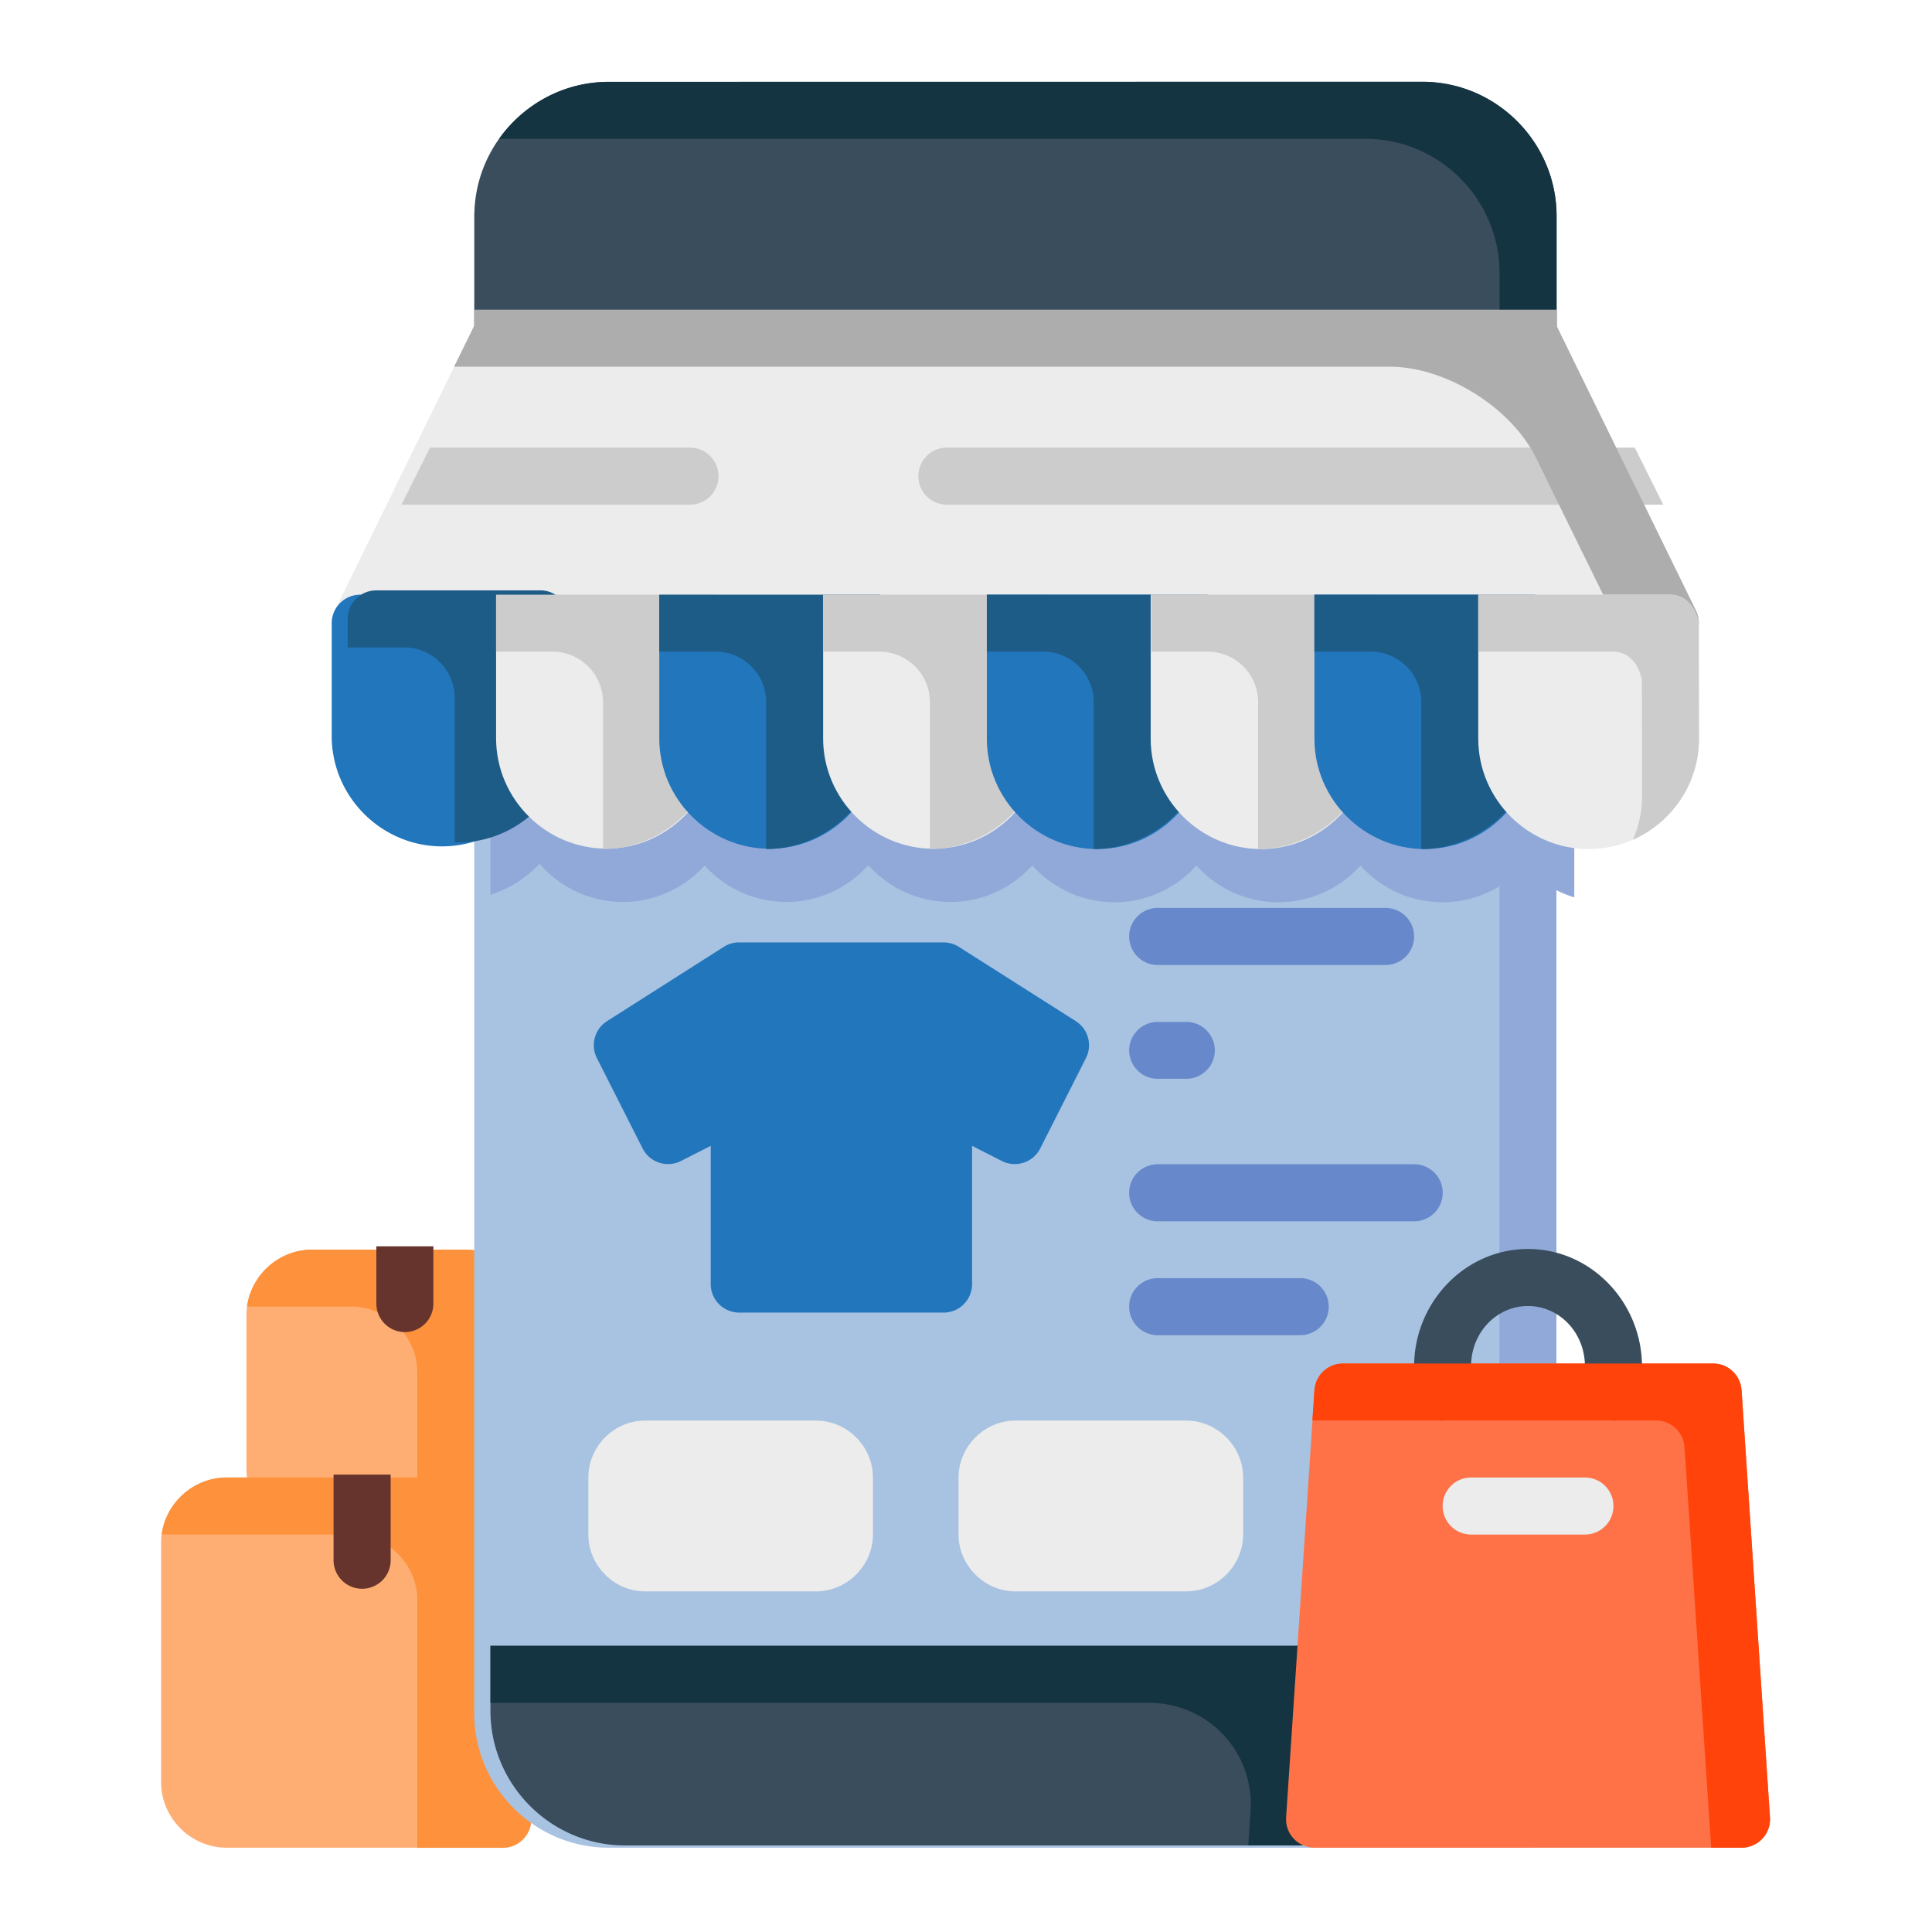 <?xml version="1.0" encoding="UTF-8" standalone="no"?>
<svg
   width="64pt"
   height="64pt"
   viewBox="0 0 22.578 22.578"
   version="1.1"
   id="svg831"
   inkscape:version="1.1.2 (1:1.1+202202050950+0a00cf5339)"
   sodipodi:docname="6 - Online Store.svg"
   inkscape:export-filename="/media/taufikramadhan/Data/Tr Design Studio/Project Design/TR Creative Design/Icon Design/Project Hiring/Icon Icons/019 - Commerce And Shopping/5 - Send/6 - Online Store.png"
   inkscape:export-xdpi="576"
   inkscape:export-ydpi="576"
   xmlns:inkscape="http://www.inkscape.org/namespaces/inkscape"
   xmlns:sodipodi="http://sodipodi.sourceforge.net/DTD/sodipodi-0.dtd"
   xmlns="http://www.w3.org/2000/svg"
   xmlns:svg="http://www.w3.org/2000/svg"
   xmlns:rdf="http://www.w3.org/1999/02/22-rdf-syntax-ns#"
   xmlns:cc="http://creativecommons.org/ns#"
   xmlns:dc="http://purl.org/dc/elements/1.1/">
  <defs
     id="defs825">
    <pattern
       id="EMFhbasepattern"
       patternUnits="userSpaceOnUse"
       width="6"
       height="6"
       x="0"
       y="0" />
    <pattern
       id="EMFhbasepattern-9"
       patternUnits="userSpaceOnUse"
       width="6"
       height="6"
       x="0"
       y="0" />
    <pattern
       id="EMFhbasepattern-0"
       patternUnits="userSpaceOnUse"
       width="6"
       height="6"
       x="0"
       y="0" />
    <pattern
       id="EMFhbasepattern-7"
       patternUnits="userSpaceOnUse"
       width="6"
       height="6"
       x="0"
       y="0" />
    <pattern
       id="EMFhbasepattern-2"
       patternUnits="userSpaceOnUse"
       width="6"
       height="6"
       x="0"
       y="0" />
    <pattern
       id="EMFhbasepattern-98"
       patternUnits="userSpaceOnUse"
       width="6"
       height="6"
       x="0"
       y="0" />
    <pattern
       id="EMFhbasepattern-6"
       patternUnits="userSpaceOnUse"
       width="6"
       height="6"
       x="0"
       y="0" />
    <pattern
       id="EMFhbasepattern-01"
       patternUnits="userSpaceOnUse"
       width="6"
       height="6"
       x="0"
       y="0" />
    <pattern
       id="EMFhbasepattern-07"
       patternUnits="userSpaceOnUse"
       width="6"
       height="6"
       x="0"
       y="0" />
    <pattern
       id="EMFhbasepattern-8"
       patternUnits="userSpaceOnUse"
       width="6"
       height="6"
       x="0"
       y="0" />
    <pattern
       id="EMFhbasepattern-4"
       patternUnits="userSpaceOnUse"
       width="6"
       height="6"
       x="0"
       y="0" />
    <pattern
       id="EMFhbasepattern-40"
       patternUnits="userSpaceOnUse"
       width="6"
       height="6"
       x="0"
       y="0" />
    <pattern
       id="EMFhbasepattern-08"
       patternUnits="userSpaceOnUse"
       width="6"
       height="6"
       x="0"
       y="0" />
    <pattern
       id="EMFhbasepattern-04"
       patternUnits="userSpaceOnUse"
       width="6"
       height="6"
       x="0"
       y="0" />
    <pattern
       id="EMFhbasepattern-014"
       patternUnits="userSpaceOnUse"
       width="6"
       height="6"
       x="0"
       y="0" />
    <pattern
       id="EMFhbasepattern-27"
       patternUnits="userSpaceOnUse"
       width="6"
       height="6"
       x="0"
       y="0" />
    <pattern
       id="EMFhbasepattern-09"
       patternUnits="userSpaceOnUse"
       width="6"
       height="6"
       x="0"
       y="0" />
    <pattern
       id="EMFhbasepattern-5"
       patternUnits="userSpaceOnUse"
       width="6"
       height="6"
       x="0"
       y="0" />
    <pattern
       id="EMFhbasepattern-018"
       patternUnits="userSpaceOnUse"
       width="6"
       height="6"
       x="0"
       y="0" />
  </defs>
  <sodipodi:namedview
     id="base"
     pagecolor="#ffffff"
     bordercolor="#666666"
     borderopacity="1.0"
     inkscape:pageopacity="0.0"
     inkscape:pageshadow="2"
     inkscape:zoom="4.4249417"
     inkscape:cx="29.039931"
     inkscape:cy="53.560028"
     inkscape:document-units="pt"
     inkscape:current-layer="layer1"
     showgrid="false"
     units="pt"
     inkscape:window-width="1366"
     inkscape:window-height="705"
     inkscape:window-x="0"
     inkscape:window-y="31"
     inkscape:window-maximized="1"
     inkscape:pagecheckerboard="true"
     inkscape:showpageshadow="false"
     inkscape:object-paths="true"
     inkscape:snap-intersection-paths="true"
     inkscape:snap-smooth-nodes="true"
     inkscape:snap-midpoints="true"
     showguides="true"
     inkscape:snap-bbox="true"
     inkscape:bbox-nodes="true"
     inkscape:snap-nodes="false"
     inkscape:snap-global="true"
     inkscape:document-rotation="0">
    <inkscape:grid
       type="xygrid"
       id="grid1378" />
    <sodipodi:guide
       position="0.97,21.608"
       orientation="78,0"
       id="guide1380"
       inkscape:locked="false" />
    <sodipodi:guide
       position="0.97,0.97"
       orientation="0,78"
       id="guide1382"
       inkscape:locked="false" />
    <sodipodi:guide
       position="21.608,0.97"
       orientation="-78,0"
       id="guide1384"
       inkscape:locked="false" />
    <sodipodi:guide
       position="21.608,21.608"
       orientation="0,-78"
       id="guide1386"
       inkscape:locked="false" />
  </sodipodi:namedview>
  <g
     inkscape:label="Icon"
     inkscape:groupmode="layer"
     id="layer1"
     transform="translate(0,-274.422)">
    <g
       id="g125204"
       style="display:inline;stroke-width:0.795"
       transform="matrix(1.258,0,0,1.258,-114.402,-38.905)">
      <path
         style="color:#000000;fill:#feae72;stroke-width:0.795;stroke-linecap:round;stroke-linejoin:round;stroke-miterlimit:1.5;-inkscape-stroke:none"
         d="m 93.838,260.676 c -0.333,0 -0.609,0.276 -0.609,0.609 v 1.428 c 0,0.333 0.276,0.609 0.609,0.609 h 1.426 c 0.333,0 0.611,-0.276 0.611,-0.609 v -1.428 c 0,-0.333 -0.278,-0.609 -0.611,-0.609 z"
         id="path908322" />
      <path
         id="path35776"
         style="color:#000000;fill:#fd913c;fill-opacity:1;stroke-width:0.795;stroke-linecap:round;stroke-linejoin:round;stroke-miterlimit:1.5;-inkscape-stroke:none"
         d="m 93.838,260.676 c -0.306,0 -0.564,0.233 -0.604,0.529 h 0.971 c 0.333,0 0.611,0.277 0.611,0.61 v 1.427 c 0,0.027 -0.002,0.054 -0.005,0.081 h 0.452 c 0.333,0 0.611,-0.277 0.611,-0.61 v -1.427 c 0,-0.333 -0.278,-0.61 -0.611,-0.61 z" />
      <path
         id="path669422"
         style="color:#000000;fill:#66342d;stroke-width:3.004;stroke-linecap:round;stroke-linejoin:round;stroke-miterlimit:1.5;-inkscape-stroke:none"
         d="m 356.361,-73.289 v 2.002 a 1,1 0 0 0 0.996,1.004 1,1 0 0 0 1.004,-1.004 v -2.002 z"
         transform="matrix(0.265,0,0,0.265,0,280.067)" />
      <path
         style="color:#000000;fill:#feae72;stroke-width:0.795;stroke-linecap:round;stroke-linejoin:round;stroke-miterlimit:1.5;-inkscape-stroke:none"
         d="m 93.045,262.793 c -0.333,0 -0.609,0.276 -0.609,0.609 v 2.221 c 0,0.333 0.276,0.609 0.609,0.609 h 2.564 A 0.265,0.265 0 0 0 95.875,265.969 v -1.324 -1.242 c 0,-0.333 -0.278,-0.609 -0.611,-0.609 z"
         id="path908316" />
      <path
         id="path26719"
         style="color:#000000;fill:#fd913c;fill-opacity:1;stroke-width:0.795;stroke-linecap:round;stroke-linejoin:round;stroke-miterlimit:1.5;-inkscape-stroke:none"
         d="m 93.045,262.793 c -0.306,0 -0.564,0.233 -0.604,0.529 h 1.764 c 0.333,0 0.611,0.277 0.611,0.61 v 1.242 1.059 h 0.793 a 0.265,0.265 0 0 0 0.266,-0.264 v -1.324 -1.242 c 0,-0.333 -0.278,-0.61 -0.611,-0.61 z" />
      <path
         id="path669418"
         style="color:#000000;fill:#66342d;stroke-width:3.004;stroke-linecap:round;stroke-linejoin:round;stroke-miterlimit:1.5;-inkscape-stroke:none"
         d="m 354.861,-65.287 v 2.998 a 1,1 0 0 0 0.998,1.004 1,1 0 0 0 1.004,-1.004 v -2.998 z"
         transform="matrix(0.265,0,0,0.265,0,280.067)" />
      <path
         style="color:#000000;clip-rule:evenodd;fill:#a8c2e1;fill-rule:evenodd;stroke-width:0.795;stroke-linecap:round;stroke-linejoin:round;stroke-miterlimit:1.5;-inkscape-stroke:none"
         d="m 95.609,250.812 a 0.265,0.265 0 0 0 -0.264,0.264 v 13.908 c 0,0.686 0.562,1.248 1.248,1.248 h 8.541 a 0.265,0.265 0 0 0 0.264,-0.264 v -14.893 a 0.265,0.265 0 0 0 -0.264,-0.264 z"
         id="path908336" />
      <path
         id="path102412"
         style="color:#000000;clip-rule:evenodd;fill:#91a9d9;fill-opacity:1;fill-rule:evenodd;stroke-width:0.795;stroke-linecap:round;stroke-linejoin:round;stroke-miterlimit:1.5;-inkscape-stroke:none"
         d="m 105.398,265.969 v -13.305 h -0.529 v 13.305 z"
         sodipodi:nodetypes="ccccc" />
      <path
         id="path91806"
         style="color:#000000;fill:#91a9d9;fill-opacity:1;stroke-width:3.004;stroke-linecap:round;stroke-linejoin:round;stroke-miterlimit:1.5;-inkscape-stroke:none"
         d="m 360.361,-94.283 v 8.666 c 0.666,-0.204 1.257,-0.583 1.719,-1.084 0.712,0.819 1.761,1.34 2.924,1.34 1.131,0 2.155,-0.494 2.865,-1.275 0.711,0.781 1.732,1.275 2.863,1.275 1.137,0 2.164,-0.499 2.875,-1.287 0.711,0.789 1.739,1.287 2.877,1.287 1.134,0 2.16,-0.494 2.871,-1.279 0.711,0.79 1.74,1.289 2.879,1.289 1.137,0 2.164,-0.497 2.875,-1.285 0.711,0.788 1.738,1.285 2.875,1.285 1.137,0 2.164,-0.497 2.875,-1.285 0.711,0.788 1.738,1.285 2.875,1.285 1.137,0 2.164,-0.497 2.875,-1.285 0.465,0.516 1.067,0.907 1.746,1.115 v -8.762 h -0.744 -5.752 -5.75 -7.75 v 0.012 h -3.75 -7.752 v 0.043 h -4.43 a 1,1 0 0 0 -0.316,-0.055 z"
         transform="matrix(0.265,0,0,0.265,0,280.067)" />
      <path
         id="path908342"
         style="color:#000000;clip-rule:evenodd;fill:#3a4d5c;fill-rule:evenodd;stroke-width:3.004;stroke-linecap:round;stroke-linejoin:round;stroke-miterlimit:1.5;-inkscape-stroke:none"
         d="m 360.361,-59.285 v 2.281 c 0,2.593 2.124,4.717 4.717,4.717 h 32.281 a 1,1 0 0 0 0.996,-0.996 v -6.002 z"
         transform="matrix(0.265,0,0,0.265,0,280.067)" />
      <path
         style="color:#000000;clip-rule:evenodd;fill:#2276bc;fill-rule:evenodd;stroke-width:0.795;stroke-linecap:round;stroke-linejoin:round;stroke-miterlimit:1.5;-inkscape-stroke:none"
         d="m 97.807,257.822 a 0.265,0.265 0 0 0 -0.143,0.041 l -1.086,0.691 a 0.265,0.265 0 0 0 -0.094,0.342 l 0.426,0.842 a 0.265,0.265 0 0 0 0.355,0.115 l 0.277,-0.141 v 1.285 a 0.265,0.265 0 0 0 0.264,0.264 h 1.898 a 0.265,0.265 0 0 0 0.266,-0.264 v -1.285 l 0.277,0.141 a 0.265,0.265 0 0 0 0.355,-0.115 l 0.426,-0.842 a 0.265,0.265 0 0 0 -0.094,-0.342 l -1.088,-0.691 a 0.265,0.265 0 0 0 -0.143,-0.041 z"
         id="path908348" />
      <path
         style="color:#000000;fill:#6788cb;stroke-width:0.795;stroke-linecap:round;stroke-linejoin:round;stroke-miterlimit:1.5;-inkscape-stroke:none"
         d="m 101.695,257.502 a 0.265,0.265 0 0 0 -0.266,0.264 0.265,0.265 0 0 0 0.266,0.266 h 2.117 a 0.265,0.265 0 0 0 0.264,-0.266 0.265,0.265 0 0 0 -0.264,-0.264 z"
         id="path152502" />
      <path
         style="color:#000000;fill:#6788cb;stroke-width:0.795;stroke-linecap:round;stroke-linejoin:round;stroke-miterlimit:1.5;-inkscape-stroke:none"
         d="m 101.695,258.561 a 0.265,0.265 0 0 0 -0.266,0.264 0.265,0.265 0 0 0 0.266,0.264 h 0.264 a 0.265,0.265 0 0 0 0.266,-0.264 0.265,0.265 0 0 0 -0.266,-0.264 z"
         id="path152811" />
      <path
         style="color:#000000;fill:#6788cb;stroke-width:0.795;stroke-linecap:round;stroke-linejoin:round;stroke-miterlimit:1.5;-inkscape-stroke:none"
         d="m 101.695,259.883 a 0.265,0.265 0 0 0 -0.266,0.264 0.265,0.265 0 0 0 0.266,0.266 h 2.381 a 0.265,0.265 0 0 0 0.266,-0.266 0.265,0.265 0 0 0 -0.266,-0.264 z"
         id="path152926" />
      <path
         style="color:#000000;fill:#6788cb;stroke-width:0.795;stroke-linecap:round;stroke-linejoin:round;stroke-miterlimit:1.5;-inkscape-stroke:none"
         d="m 101.695,260.941 a 0.265,0.265 0 0 0 -0.266,0.264 0.265,0.265 0 0 0 0.266,0.266 h 1.322 a 0.265,0.265 0 0 0 0.266,-0.266 0.265,0.265 0 0 0 -0.266,-0.264 z"
         id="path154037" />
      <path
         style="color:#000000;fill:#ececec;stroke-width:0.795;stroke-linecap:round;stroke-linejoin:round;stroke-miterlimit:1.5;-inkscape-stroke:none"
         d="m 96.932,262.264 c -0.289,0 -0.527,0.241 -0.527,0.529 v 0.529 c 0,0.289 0.239,0.529 0.527,0.529 h 1.588 c 0.289,0 0.529,-0.241 0.529,-0.529 v -0.529 c 0,-0.289 -0.241,-0.529 -0.529,-0.529 z"
         id="path908370" />
      <path
         style="color:#000000;fill:#ececec;stroke-width:0.795;stroke-linecap:round;stroke-linejoin:round;stroke-miterlimit:1.5;-inkscape-stroke:none"
         d="m 100.373,262.264 c -0.289,0 -0.529,0.241 -0.529,0.529 v 0.529 c 0,0.289 0.241,0.529 0.529,0.529 h 1.586 c 0.289,0 0.529,-0.241 0.529,-0.529 v -0.529 c 0,-0.289 -0.241,-0.529 -0.529,-0.529 z"
         id="path908376" />
      <path
         style="color:#000000;clip-rule:evenodd;fill:#3a4d5c;fill-rule:evenodd;stroke-width:0.795;stroke-linecap:round;stroke-linejoin:round;stroke-miterlimit:1.5;-inkscape-stroke:none"
         d="m 96.594,249.828 c -0.686,0 -1.248,0.562 -1.248,1.248 v 1.133 a 0.265,0.265 0 0 0 0.264,0.266 h 9.525 a 0.265,0.265 0 0 0 0.264,-0.266 v -1.133 c 0,-0.686 -0.56,-1.248 -1.246,-1.248 z"
         id="path908388" />
      <path
         id="path42634"
         style="color:#000000;clip-rule:evenodd;fill:#143441;fill-opacity:1;fill-rule:evenodd;stroke-width:0.795;stroke-linecap:round;stroke-linejoin:round;stroke-miterlimit:1.5;-inkscape-stroke:none"
         d="m 96.594,249.828 c -0.419,0 -0.791,0.21 -1.018,0.529 h 8.048 c 0.686,0 1.246,0.562 1.246,1.248 v 0.869 h 0.266 a 0.265,0.265 0 0 0 0.264,-0.266 v -1.133 c 0,-0.686 -0.56,-1.248 -1.246,-1.248 z" />
      <path
         style="color:#000000;clip-rule:evenodd;fill:#ececec;fill-rule:evenodd;stroke-width:0.795;stroke-linecap:round;stroke-linejoin:round;stroke-miterlimit:1.5;-inkscape-stroke:none"
         d="m 95.346,252.092 -1.295,2.645 c -0.088,0.177 0.041,0.384 0.238,0.383 4.055,-0.035 8.111,-0.016 12.168,0 0.196,-3.1e-4 0.324,-0.207 0.236,-0.383 l -1.295,-2.645 v -0.146 H 95.346 Z"
         id="path908394"
         sodipodi:nodetypes="ccccccccc" />
      <path
         style="color:#000000;fill:#2276bc;stroke-width:0.795;stroke-linecap:round;stroke-linejoin:round;stroke-miterlimit:1.5;-inkscape-stroke:none"
         d="m 94.287,254.592 a 0.265,0.265 0 0 0 -0.266,0.264 v 1.049 c 0,0.563 0.462,1.025 1.025,1.025 0.563,0 1.025,-0.462 1.025,-1.025 v -1.049 a 0.265,0.265 0 0 0 -0.264,-0.264 z"
         id="path908400" />
      <path
         id="path71514"
         style="color:#000000;fill:#1d5c87;fill-opacity:1;stroke-width:3.004;stroke-linecap:round;stroke-linejoin:round;stroke-miterlimit:1.5;-inkscape-stroke:none"
         d="m 356.361,-96.283 a 1,1 0 0 0 -1.004,0.996 v 1.004 h 1.979 c 0.979,0 1.771,0.793 1.771,1.771 v 5.062 c 0.042,0.001 0.083,0.002 0.125,0.002 2.095,0 3.82,-1.689 3.875,-3.771 0,-0.001 0,-0.003 0,-0.004 4e-5,-0.001 -3e-5,-0.003 0,-0.004 v -0.096 -3.965 a 1,1 0 0 0 -0.996,-0.996 z"
         transform="matrix(0.265,0,0,0.265,0,280.067)" />
      <path
         style="color:#000000;fill:#ececec;stroke-width:0.795;stroke-linecap:round;stroke-linejoin:round;stroke-miterlimit:1.5;-inkscape-stroke:none"
         d="m 95.548,254.606 v 1.32 c 0,0.563 0.462,1.025 1.025,1.025 0.563,0 1.025,-0.462 1.025,-1.025 v -1.32 z"
         id="path908406"
         sodipodi:nodetypes="cssscc" />
      <path
         id="path85816"
         style="color:#000000;fill:#cccccc;fill-opacity:1;stroke-width:0.795;stroke-linecap:round;stroke-linejoin:round;stroke-miterlimit:1.5;-inkscape-stroke:none"
         d="m 96.541,256.955 c 0.563,0 1.058,-0.462 1.058,-1.025 v -1.338 l -2.051,-2e-5 v 0.529 h 0.524 c 0.259,0 0.469,0.21 0.469,0.469 z"
         sodipodi:nodetypes="cscccscc" />
      <path
         style="color:#000000;fill:#2276bc;stroke-width:0.795;stroke-linecap:round;stroke-linejoin:round;stroke-miterlimit:1.5;-inkscape-stroke:none"
         d="m 97.064,254.595 v 1.332 c 0,0.563 0.462,1.025 1.025,1.025 0.563,0 1.025,-0.462 1.025,-1.025 v -1.332 z"
         id="path908412"
         sodipodi:nodetypes="cssscc" />
      <path
         id="path71510"
         style="color:#000000;fill:#1d5c87;fill-opacity:1;stroke-width:0.795;stroke-linecap:round;stroke-linejoin:round;stroke-miterlimit:1.5;-inkscape-stroke:none"
         d="m 98.057,256.955 c 0.563,0 1.058,-0.462 1.058,-1.025 v -1.338 l -2.051,-2e-5 v 0.529 h 0.524 c 0.259,0 0.469,0.21 0.469,0.469 z"
         sodipodi:nodetypes="cscccscc" />
      <path
         style="color:#000000;fill:#ececec;stroke-width:0.795;stroke-linecap:round;stroke-linejoin:round;stroke-miterlimit:1.5;-inkscape-stroke:none"
         d="m 98.586,254.595 v 1.332 c 0,0.563 0.462,1.025 1.025,1.025 0.563,0 1.025,-0.462 1.025,-1.025 v -1.332 z"
         id="path908418"
         sodipodi:nodetypes="cssscc" />
      <path
         id="path71508"
         style="color:#000000;fill:#cccccc;fill-opacity:1;stroke-width:0.795;stroke-linecap:round;stroke-linejoin:round;stroke-miterlimit:1.5;-inkscape-stroke:none"
         d="m 99.578,256.955 c 0.563,0 1.058,-0.462 1.058,-1.025 v -1.338 l -2.051,-2e-5 v 0.529 h 0.524 c 0.259,0 0.469,0.21 0.469,0.469 z"
         sodipodi:nodetypes="cscccscc" />
      <path
         style="color:#000000;fill:#2276bc;stroke-width:0.795;stroke-linecap:round;stroke-linejoin:round;stroke-miterlimit:1.5;-inkscape-stroke:none"
         d="m 100.107,254.592 v 1.338 c 0,0.563 0.462,1.025 1.025,1.025 0.563,0 1.025,-0.462 1.025,-1.025 v -1.338 z"
         id="path908442"
         sodipodi:nodetypes="cssscc" />
      <path
         id="path149571"
         style="color:#000000;fill:#cccccc;stroke-width:3.004;stroke-linecap:round;stroke-linejoin:round;stroke-miterlimit:1.5;-inkscape-stroke:none"
         d="m 358.242,-101.287 -1,2 h 10.117 a 1,1 0 0 0 0.996,-0.996 1,1 0 0 0 -0.996,-1.004 z"
         transform="matrix(0.265,0,0,0.265,0,280.067)" />
      <path
         id="path150373"
         style="color:#000000;fill:#cccccc;stroke-width:3.004;stroke-linecap:round;stroke-linejoin:round;stroke-miterlimit:1.5;-inkscape-stroke:none"
         d="m 376.357,-101.287 a 1,1 0 0 0 -0.996,1.004 1,1 0 0 0 0.996,0.996 h 25.117 l -0.998,-2 z"
         transform="matrix(0.265,0,0,0.265,0,280.067)" />
      <path
         id="path114130"
         style="color:#000000;clip-rule:evenodd;fill:#143441;fill-opacity:1;fill-rule:evenodd;stroke-width:3.004;stroke-linecap:round;stroke-linejoin:round;stroke-miterlimit:1.5;-inkscape-stroke:none"
         d="m 360.361,-59.285 v 2 h 23.105 a 3.548,3.548 46.9 0 1 3.541,3.784 l -0.081,1.214 h 10.434 c 0.549,-0.002 0.994,-0.447 0.996,-0.996 v -6.002 z"
         transform="matrix(0.265,0,0,0.265,0,280.067)"
         sodipodi:nodetypes="cccccccc" />
      <path
         style="color:#000000;clip-rule:evenodd;fill:#ff7247;fill-rule:evenodd;stroke-width:0.795;stroke-linecap:round;stroke-linejoin:round;stroke-miterlimit:1.5;-inkscape-stroke:none"
         d="m 106.854,261.734 c 0.14,2.2e-4 0.255,0.109 0.264,0.248 l 0.264,3.969 c 0.01,0.152 -0.111,0.281 -0.264,0.281 -1.322,0 -2.645,0 -3.967,0 -0.153,-2.4e-4 -0.274,-0.129 -0.264,-0.281 l 0.264,-3.969 c 0.009,-0.139 0.124,-0.248 0.264,-0.248 1.146,0 2.293,0 3.439,0 z"
         id="path17769"
         sodipodi:nodetypes="ccccccccc" />
      <path
         style="color:#000000;clip-rule:evenodd;fill:#3a4d5c;fill-rule:evenodd;stroke-width:0.795;stroke-linecap:round;stroke-linejoin:round;stroke-miterlimit:1.5;-inkscape-stroke:none"
         d="m 105.135,260.67 c -0.588,0 -1.059,0.498 -1.059,1.092 V 262 a 0.265,0.265 0 0 0 0.266,0.264 A 0.265,0.265 0 0 0 104.605,262 v -0.238 c 0,-0.32 0.241,-0.562 0.529,-0.562 0.288,0 0.529,0.243 0.529,0.562 V 262 a 0.265,0.265 0 0 0 0.264,0.264 A 0.265,0.265 0 0 0 106.193,262 v -0.238 c 0,-0.594 -0.471,-1.092 -1.059,-1.092 z"
         id="path137873" />
      <path
         style="color:#000000;clip-rule:evenodd;fill:#ececec;fill-rule:evenodd;stroke-width:0.795;stroke-linecap:round;stroke-linejoin:round;stroke-miterlimit:1.5;-inkscape-stroke:none"
         d="m 104.605,262.793 a 0.265,0.265 0 0 0 -0.264,0.264 0.265,0.265 0 0 0 0.264,0.266 h 1.059 a 0.265,0.265 0 0 0 0.264,-0.266 0.265,0.265 0 0 0 -0.264,-0.264 z"
         id="path137875" />
      <path
         id="path71506"
         style="color:#000000;fill:#1d5c87;fill-opacity:1;stroke-width:0.795;stroke-linecap:round;stroke-linejoin:round;stroke-miterlimit:1.5;-inkscape-stroke:none"
         d="m 101.1,256.955 c 0.563,0 1.058,-0.462 1.058,-1.025 v -1.338 l -2.051,-2e-5 v 0.529 h 0.524 c 0.259,0 0.469,0.21 0.469,0.469 z"
         sodipodi:nodetypes="cscccscc" />
      <path
         style="color:#000000;fill:#ececec;stroke-width:0.795;stroke-linecap:round;stroke-linejoin:round;stroke-miterlimit:1.5;-inkscape-stroke:none"
         d="m 101.629,254.592 v 1.338 c 0,0.563 0.462,1.025 1.025,1.025 0.563,0 1.025,-0.462 1.025,-1.025 v -1.338 z"
         id="path908436"
         sodipodi:nodetypes="cssscc" />
      <path
         id="path71504"
         style="color:#000000;fill:#cccccc;fill-opacity:1;stroke-width:0.795;stroke-linecap:round;stroke-linejoin:round;stroke-miterlimit:1.5;-inkscape-stroke:none"
         d="m 102.627,256.955 c 0.563,0 1.058,-0.462 1.058,-1.025 v -1.338 l -2.051,-2e-5 v 0.529 h 0.524 c 0.259,0 0.469,0.21 0.469,0.469 z"
         sodipodi:nodetypes="cscccscc" />
      <path
         style="color:#000000;fill:#2276bc;stroke-width:0.795;stroke-linecap:round;stroke-linejoin:round;stroke-miterlimit:1.5;-inkscape-stroke:none"
         d="m 103.15,254.592 v 1.338 c 0,0.563 0.462,1.025 1.025,1.025 0.563,0 1.025,-0.462 1.025,-1.025 v -1.338 z"
         id="path908430"
         sodipodi:nodetypes="cssscc" />
      <path
         id="path48019"
         style="color:#000000;clip-rule:evenodd;fill:#adadad;fill-opacity:1;fill-rule:evenodd;stroke-width:0.795;stroke-linecap:round;stroke-linejoin:round;stroke-miterlimit:1.5;-inkscape-stroke:none"
         d="m 95.346,251.945 v 0.146 l -0.188,0.383 h 8.692 c 0.521,0 1.13,0.38 1.359,0.848 0.274,0.559 0.627,1.28 0.882,1.795 0.122,4.8e-4 0.244,10e-4 0.366,0.002 0.196,-3.2e-4 0.324,-0.207 0.236,-0.383 l -1.295,-2.645 v -0.146 z" />
      <path
         id="path56095"
         style="color:#000000;fill:#1d5c87;fill-opacity:1;stroke-width:0.795;stroke-linecap:round;stroke-linejoin:round;stroke-miterlimit:1.5;-inkscape-stroke:none"
         d="m 104.143,256.955 c 0.563,0 1.058,-0.462 1.058,-1.025 v -1.338 l -2.051,-2e-5 v 0.529 h 0.524 c 0.259,0 0.469,0.21 0.469,0.469 z"
         sodipodi:nodetypes="cscccscc" />
      <path
         style="color:#000000;fill:#ececec;stroke-width:0.795;stroke-linecap:round;stroke-linejoin:round;stroke-miterlimit:1.5;-inkscape-stroke:none"
         d="m 104.672,254.592 v 1.338 c 0,0.563 0.462,1.025 1.025,1.025 0.563,0 1.027,-0.462 1.025,-1.025 l -0.002,-1.074 c -0.026,-0.142 -0.119,-0.264 -0.266,-0.264 z"
         id="path908424"
         sodipodi:nodetypes="csssccc" />
      <path
         id="path2637"
         style="color:#000000;clip-rule:evenodd;fill:#ff430a;fill-opacity:1;fill-rule:evenodd;stroke-width:0.795;stroke-linecap:round;stroke-linejoin:round;stroke-miterlimit:1.5;-inkscape-stroke:none"
         d="m 103.414,261.734 c -0.14,2.2e-4 -0.255,0.109 -0.264,0.248 l -0.019,0.281 h 3.193 c 0.14,2.2e-4 0.255,0.109 0.264,0.248 l 0.248,3.721 h 0.282 c 0.153,-2.4e-4 0.274,-0.129 0.264,-0.281 l -0.264,-3.969 c -0.009,-0.139 -0.124,-0.248 -0.264,-0.248 z" />
      <path
         id="path53133"
         style="color:#000000;fill:#cccccc;fill-opacity:1;stroke-width:0.795;stroke-linecap:round;stroke-linejoin:round;stroke-miterlimit:1.5;-inkscape-stroke:none"
         d="m 104.672,254.592 v 0.529 h 1.254 c 0.146,-5.6e-4 0.24,0.121 0.266,0.264 l 0.002,1.074 c 2.7e-4,0.145 -0.03,0.284 -0.086,0.41 0.361,-0.159 0.616,-0.521 0.615,-0.939 l -0.002,-1.074 c -0.026,-0.142 -0.119,-0.264 -0.266,-0.264 z" />
    </g>
  </g>
</svg>
